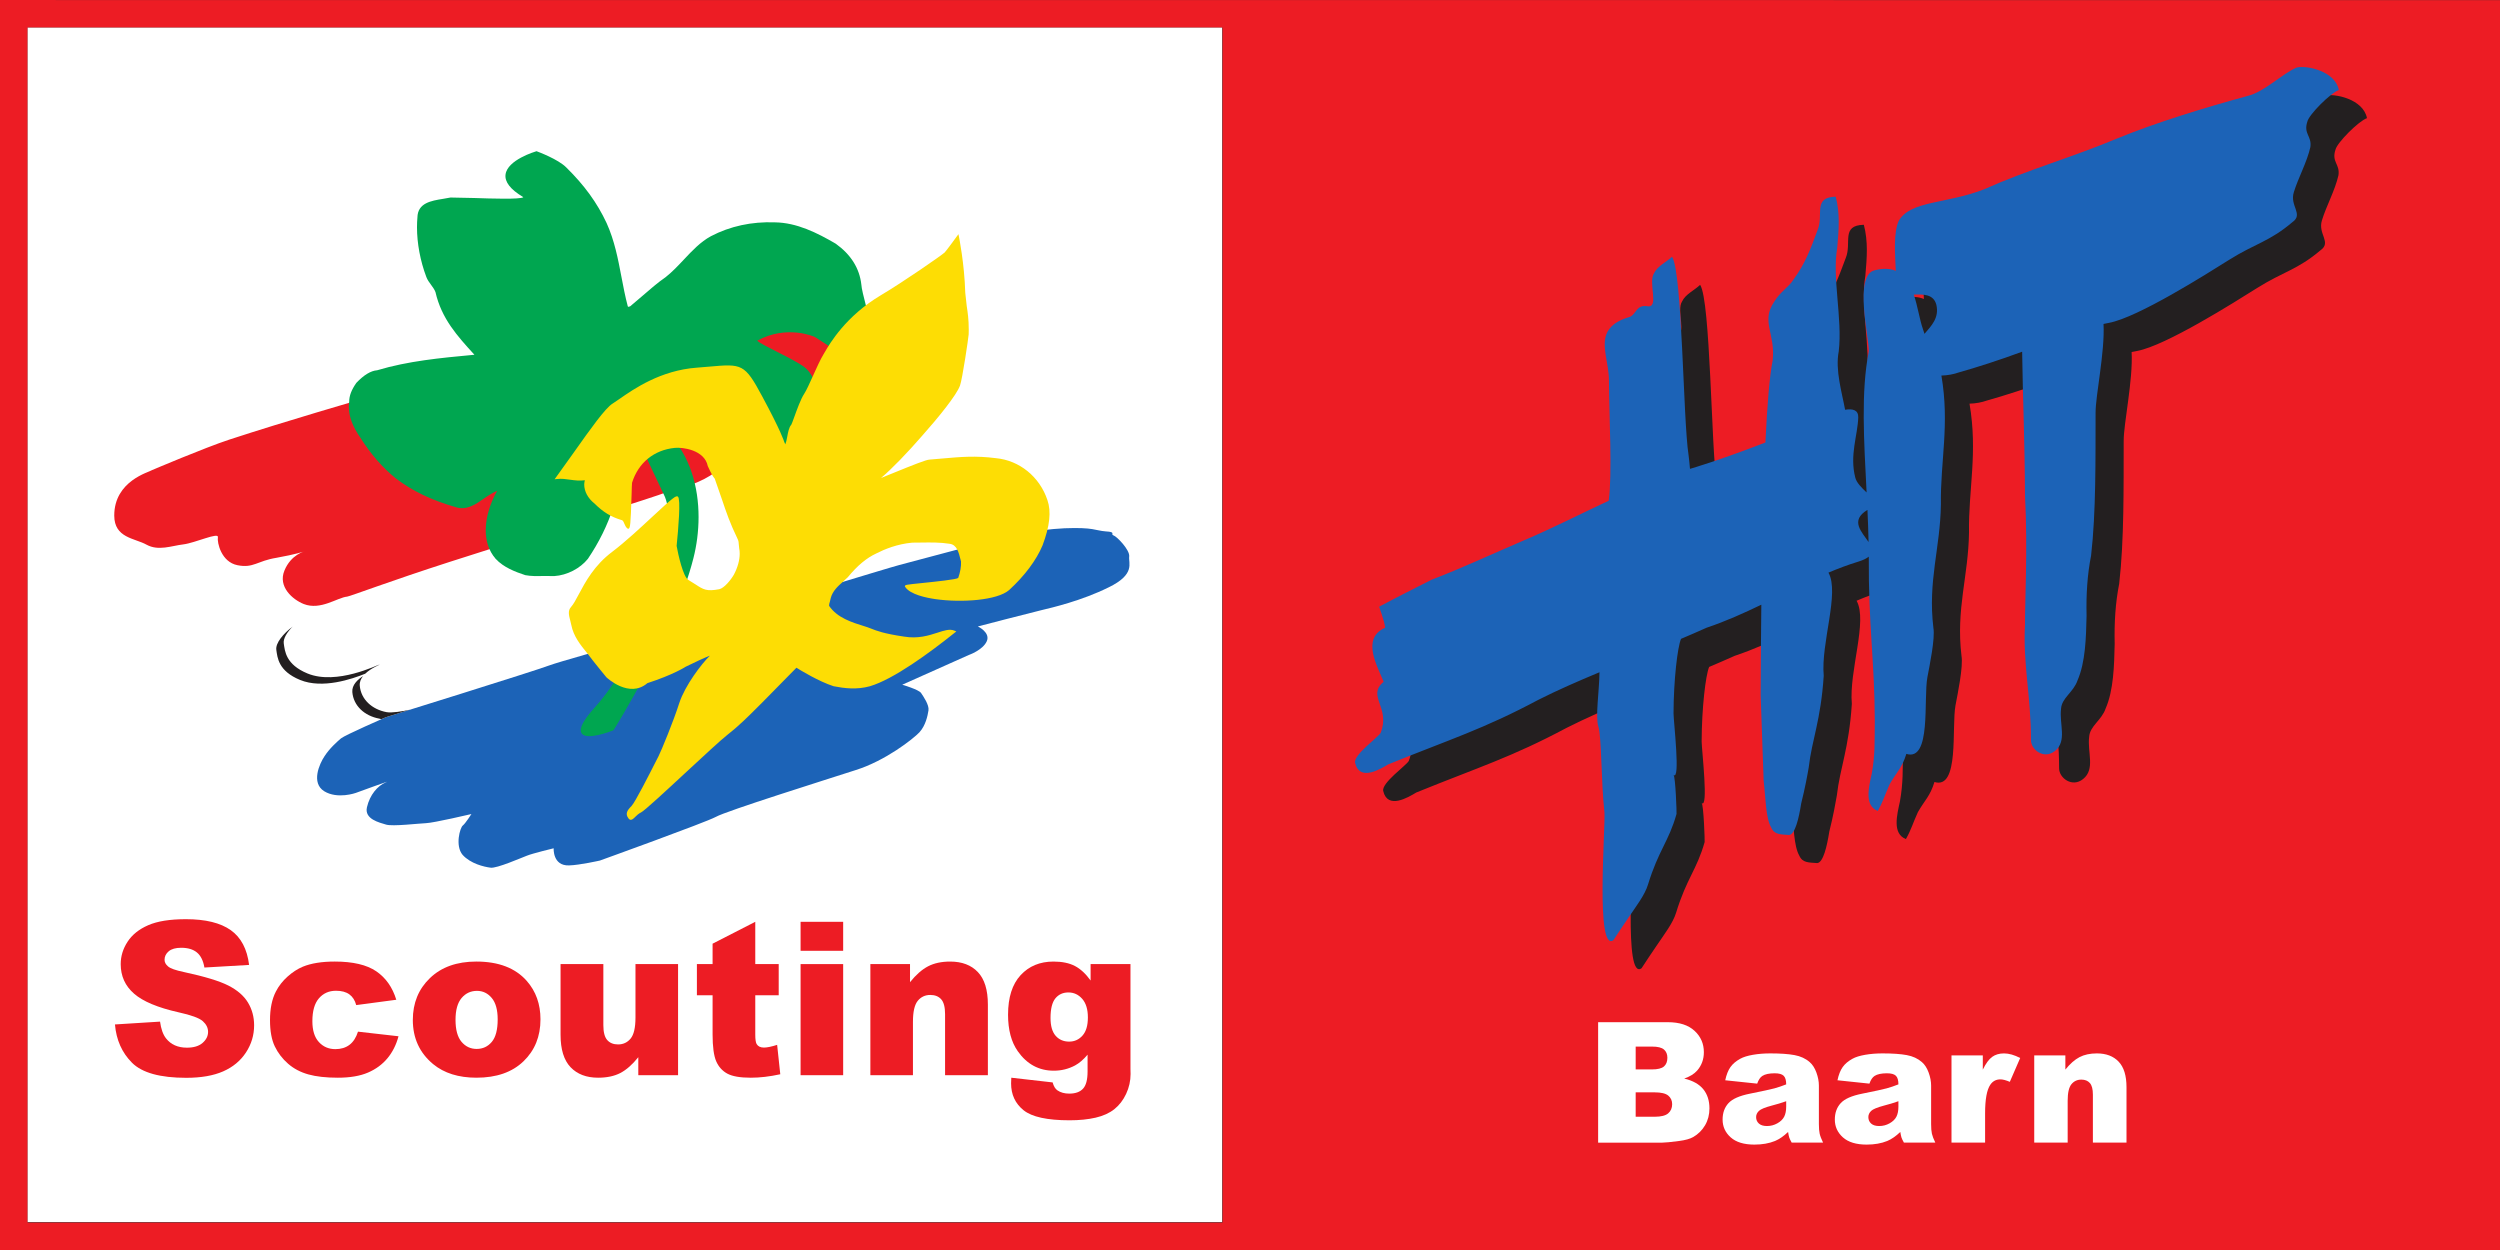 <?xml version="1.0" encoding="UTF-8" standalone="no"?>
<!-- Created with Inkscape (http://www.inkscape.org/) -->

<svg
   xmlns:dc="http://purl.org/dc/elements/1.1/"
   xmlns:cc="http://creativecommons.org/ns#"
   xmlns:rdf="http://www.w3.org/1999/02/22-rdf-syntax-ns#"
   xmlns:svg="http://www.w3.org/2000/svg"
   xmlns="http://www.w3.org/2000/svg"
   xmlns:inkscape="http://www.inkscape.org/namespaces/inkscape"
   version="1.1"
   width="408.625"
   height="204.35"
   id="svg2"
   xml:space="preserve"><rect width="100%" height="100%" fill="#333333" stroke="none"/><defs
     id="defs6" /><g
     transform="matrix(1.25,0,0,-1.25,0,204.35)"
     id="g10"><g
       transform="scale(0.1,0.1)"
       id="g12"><path
         d="m 36.172,36.25 0,1562.38 1562.348,0 0.03,-1562.38 -1562.378,0 z M 0,1634.76 0,0.078 3269.04,0 l 0,1634.64 L 0,1634.76"
         inkscape:connector-curvature="0"
         id="path14"
         style="fill:#ed1c24;fill-opacity:1;fill-rule:nonzero;stroke:none" /><path
         d="m 36.172,36.82 1561.83,0 0,1561.82 -1561.83,0 0,-1561.82 z"
         inkscape:connector-curvature="0"
         id="path16"
         style="fill:#ffffff;fill-opacity:1;fill-rule:nonzero;stroke:none" /><path
         d="m 693.672,1462.03 c -12.656,-3.74 -54.285,-18.55 -58.582,-52.08 -0.219,-1.72 -0.344,-3.54 -0.344,-5.43 0,-0.94 0.117,-1.94 0.188,-2.91 -5.371,0.15 -10.325,0.31 -13.672,0.43 l -34.192,0.69 -12.336,-2.18 c -14.656,-2.38 -54.246,-8.85 -55.046,-49.52 -0.118,-2.71 -0.586,-13.43 -0.586,-13.43 0,-24.16 4.941,-50.55 13.918,-74.3 2.644,-7.09 6.675,-12.53 9.617,-16.52 0.039,-0.05 1.765,-2.54 2.285,-3.28 5.156,-20.29 13.762,-36.96 24.031,-51.68 -27.742,-3.32 -55.738,-7.85 -83.348,-16.13 l 5.579,1.03 c -15.071,-1.13 -29.504,-9.14 -44.141,-24.49 l -1.352,-1.43 -1.128,-1.6 c -4.895,-6.98 -8.442,-13.81 -10.786,-20.58 -57.031,-16.89 -103.98,-31.33 -142.078,-43.78 -33.586,-11.07 -100.449,-39.52 -103.269,-40.73 l -1.828,-0.79 c 0,0 -0.391,-0.25 -0.508,-0.33 -0.489,-0.19 -0.996,-0.41 -0.996,-0.41 -51.133,-20.82 -61.868,-56.045 -61.868,-81.924 0,-40.64 31.555,-51.922 46.711,-57.34 3.426,-1.23 6.961,-2.5 8.789,-3.515 20.442,-11.192 40.071,-7.324 54.395,-4.516 l 9.695,1.692 c 7.035,0.871 14.758,3.144 22.461,5.566 7.09,-14.852 20.063,-28.594 40.422,-32.52 17.41,-3.41 29.024,-0.183 38.36,3.172 0.527,-5.23 1.589,-10.449 3.742,-15.515 3.601,-8.485 9.605,-16.278 17.066,-22.899 -12.332,-9.668 -29.844,-27.035 -29.844,-48.136 0,-1.895 0.149,-3.821 0.453,-5.762 -0.011,0.019 0.204,-1.438 0.204,-1.438 1.601,-11.265 5.859,-41.187 46.816,-57.965 15.754,-6.457 33.977,-8.285 54.402,-5.664 1.797,-6.171 4.504,-11.996 8.086,-17.285 -11.265,-5.547 -13.804,-7.48 -15.535,-8.879 l -0.574,-0.476 c -7.512,-6.406 -18.441,-16.418 -26.684,-29.278 -3.425,-5.117 -13.75,-22.328 -13.75,-41.937 0,-3.531 0.344,-7.152 1.118,-10.781 2.617,-12.282 9.648,-22.328 20.332,-29.078 14.89,-9.192 31.152,-10.141 43.699,-8.954 2.043,-13.199 11.719,-28.269 41.64,-37.039 l 1.907,-0.55 c 9.629,-2.938 22.593,-2.438 49.949,-0.11 l 10.996,0.852 c 3.309,0.121 8.867,0.937 15.352,2.109 0.007,-13.449 3.964,-25.39 11.484,-34.301 l 0.539,-0.621 c 16.941,-18.808 42.477,-23.906 52.664,-25.226 11.355,-1.59 25.852,3.25 53.938,14.699 l 6.875,2.75 c 1.367,0.539 4.773,1.551 8.789,2.66 1.082,-1.473 1.851,-3 3.203,-4.383 6.05,-6.25 16.89,-13.547 34.109,-12.937 15.703,0.41 42.195,6.301 45.164,6.969 l 1.582,0.351 1.528,0.551 c 32.734,11.808 140.671,50.91 155.085,58.668 l 0.547,0.301 c 11.953,6.039 107.725,36.589 148.625,49.64 l 29.4,9.41 c 43.09,13.579 82.66,44.192 94.07,56.079 l 0.41,0.449 c 9.55,10.41 15.77,24.695 18.49,42.461 0.31,1.89 0.45,3.765 0.45,5.613 0,9.324 -3.63,18.176 -8.5,26.543 22.41,10 44.27,19.766 44.9,20.051 8.03,2.968 28.68,12.207 37.31,31.277 2.01,4.465 2.92,8.859 3.19,13.125 23.9,6.121 50.27,12.891 50.27,12.891 0.02,0.011 0.82,0.195 0.82,0.195 15.16,3.586 55.4,13.137 92.89,31.711 35.05,16.961 41.78,37.059 41.78,54.004 0,2.305 -0.13,4.539 -0.32,6.707 l -0.13,1.531 -0.12,-1.949 c 0.16,1.269 0.23,2.539 0.23,3.816 0,17.578 -14.54,36.36 -27.89,46.153 -0.21,0.754 -0.36,1.281 -0.36,1.281 -8.46,10.191 -21.1,10.859 -27.17,11.18 l 0.68,-0.047 -7.45,1.226 c -9.64,2.035 -20.13,3.586 -42.55,3.086 -0.52,6.75 -1.57,13.227 -3.67,19.262 -13.27,39.804 -48.41,68.234 -89.43,72.114 -25.69,3.25 -45.59,2.08 -67,0.26 18.4,21.5 37.29,45.84 42.25,60.35 4.3,12.24 12.23,68.15 12.61,73.35 l 0.06,0.77 0.11,7.19 c 0,15.42 -1.55,25.9 -2.84,34.33 -0.1,0.85 -1.62,14.69 -1.78,16.06 -1.23,37.07 -7.41,70 -8.66,76.28 l -12.39,61.55 -37.05,-50.47 c -4.85,-6.69 -10.8,-14.69 -13.36,-17.93 -7.39,-5.66 -41.5,-29.28 -67.31,-45.44 -5.78,23.27 -19.57,43.74 -41.43,59.4 l -0.99,0.7 -1.04,0.61 c -27.5,16.08 -57.71,31.02 -92.39,31.49 -34.754,1.19 -67.097,-5.88 -96.16,-21.06 -17.656,-9.53 -30.723,-23.45 -42.246,-35.74 -7.246,-7.69 -13.945,-14.83 -21.074,-20.47 l 1.379,1.02 c -6.301,-4.34 -12.141,-8.95 -17.786,-13.61 -4.355,22.92 -9.433,48.6 -20.742,73.61 -13.718,29.35 -32.051,54.71 -57.715,80.02 -12.468,12.8 -35.339,22.64 -47.898,27.36 l -1.516,0.53 -7.832,2.64 -8.398,-2.47"
         inkscape:connector-curvature="0"
         id="path18"
         style="fill:#ffffff;fill-opacity:1;fill-rule:nonzero;stroke:none" /><path
         d="m 371.133,793.434 c -1.492,9.336 10.832,22.781 23.508,31.738 13.062,8.941 33.972,18.277 46.675,22.762 12.676,4.121 21.645,7.097 28.735,9.347 41.07,14.18 133.648,46.649 137.383,48.133 4.097,1.887 214.254,70.559 232.183,74.316 17.531,3.731 92.942,37.3 100.813,44.04 5.195,4.48 157.87,22.02 177.68,12.31 19.38,-9.7 -6.35,-76.162 29.12,-66.459 35.04,9.699 144.43,26.879 163.83,-4.449 19.41,-31.391 3.76,-47.063 -10.05,-53.027 -13.45,-5.618 -267.65,-69.067 -267.65,-69.067 0,0 -362.11,-97.793 -375.919,-100.015 -10.82,-1.895 -85.468,-25.04 -113.855,-34.348 -7.832,-2.617 1.121,0.359 -13.789,-4.11 -19.067,-5.585 -15.695,-2.617 -24.289,-1.117 -19.031,3.735 -33.594,16.809 -35.098,34.692 -1.484,17.547 28.008,27.625 25.781,27.625 -2.238,0 -55.625,-27.254 -94.074,-11.571 -28.75,11.571 -29.5,29.508 -30.984,39.2"
         inkscape:connector-curvature="0"
         id="path20"
         style="fill:#ffffff;fill-opacity:1;fill-rule:nonzero;stroke:none" /><path
         d="m 504.48,696.93 c 0,0 193.372,60.078 214.282,67.949 20.894,7.82 247.84,70.176 263.535,73.516 15.293,3.378 175.073,52.656 193.333,57.507 18.3,4.844 138.9,36.953 138.9,36.953 0,0 38.46,9.305 77.27,11.172 38.83,1.504 39.92,-2.976 54.12,-4.089 14.2,-0.754 5.58,-3.735 10.1,-5.239 4.1,-1.109 21.62,-19.019 20.52,-27.625 -1.14,-8.586 8.56,-23.133 -26.89,-40.301 -35.46,-17.558 -73.92,-26.503 -88.11,-29.882 -14.16,-3.34 -82.89,-21.25 -82.89,-21.25 0,0 16.85,-7.856 11.61,-19.438 -5.22,-11.558 -23.52,-17.898 -23.52,-17.898 l -86.97,-38.848 c 0,0 21.66,-6.316 24.62,-10.809 3,-4.484 10.82,-15.683 9.69,-22.753 -1.09,-7.122 -3.73,-19.817 -11.92,-28.762 -8.23,-8.582 -44.05,-36.953 -83.24,-49.281 -39.18,-12.68 -169.115,-53.364 -182.904,-61.223 -13.836,-7.438 -151.582,-57.09 -151.582,-57.09 0,0 -26.485,-5.988 -40.301,-6.348 -21.645,-0.75 -20.156,22.391 -20.156,22.391 0,0 -27.993,-6.742 -35.098,-9.723 -7.082,-2.609 -39.191,-16.789 -47.395,-15.648 -8.593,1.109 -26.14,5.199 -36.582,16.801 -10.089,11.929 -3.347,35.808 0.371,38.449 3.348,2.621 11.18,14.91 11.18,14.91 0,0 -49.258,-11.57 -59.344,-11.93 -9.687,-0.359 -43.671,-4.5 -52.265,-1.882 -8.567,2.632 -28.731,7.089 -25,22.773 3.73,16.059 13.808,27.988 24.636,32.469 10.825,4.5 -39.199,-13.789 -39.199,-13.789 0,0 -23.886,-8.602 -41.426,2.226 -17.183,10.832 -6.343,35.481 0.364,45.539 6.711,10.465 16.426,19.043 21.648,23.504 5.586,4.5 58.613,27.649 58.613,27.649"
         inkscape:connector-curvature="0"
         id="path22"
         style="fill:#1c63b7;fill-opacity:1;fill-rule:nonzero;stroke:none" /><path
         d="m 198.684,1020.03 c 0,0 68.289,29.11 101.14,39.93 75.403,24.65 168.36,51.53 198.977,60.49 29.097,8.95 119.07,36.21 195.222,59.34 60.489,18.3 112.723,33.98 118.34,35.46 13.059,2.98 274.357,85.13 282.957,75.05 8.59,-9.7 35.48,-33.98 33.98,-69.09 -1.51,-35.44 -66.45,-121.67 -77.65,-127.63 -11.57,-5.63 -204.931,-43.69 -204.931,-43.69 0,0 100.039,39.57 104.492,-1.51 4.141,-41.04 -77.637,-55.61 -81.738,-57.837 -4.09,-2.617 -162.371,-52.266 -281.075,-90.344 -78.789,-25.359 -129.543,-44.773 -134.406,-45.527 -12.676,-1.121 -34.695,-18.289 -56.734,-9.719 -14.922,5.957 -33.957,22.758 -25.383,43.664 8.594,21.301 26.895,25.403 26.895,25.403 0,0 -11.954,-4.102 -37.332,-8.606 -25.391,-4.101 -29.875,-13.789 -50.774,-9.695 -21.269,4.101 -26.894,29.492 -25.769,36.59 1.484,7.082 -29.844,-7.469 -45.168,-9.344 -15.672,-1.875 -32.481,-8.945 -48.157,-0.371 -15.281,8.601 -42.175,8.601 -42.175,38.062 0,45.574 45.925,56.784 49.289,59.374"
         inkscape:connector-curvature="0"
         id="path24"
         style="fill:#ed1c24;fill-opacity:1;fill-rule:nonzero;stroke:none" /><path
         d="m 1134.84,1224.49 c 0,0.02 -2.81,11.7 -2.81,11.7 -2.46,9.58 -5.49,21.47 -5.74,26.55 -2.4,21.25 -13.65,39.21 -33.45,53.38 -24.46,14.31 -50.95,27.56 -79.6,27.93 -30.349,1.11 -58.474,-4.96 -83.623,-18.1 -13.601,-7.35 -24.617,-19.09 -35.301,-30.47 -7.48,-7.96 -15.214,-16.2 -23.906,-23.07 -10.488,-7.24 -20.234,-15.73 -29.648,-23.91 l -16.653,-14.16 c -0.371,-0.1 -2.285,-0.94 -2.871,-0.66 l -0.371,0.66 c -3.394,12.79 -5.894,25.94 -8.316,38.66 -4.406,23.17 -8.946,47.12 -19.367,70.15 -12.293,26.34 -28.996,49.37 -52.559,72.53 -10.566,10.89 -37.473,20.79 -38.605,21.23 l -0.465,0.16 -0.469,-0.13 c -1.543,-0.47 -37.602,-11.25 -40.039,-30.31 -1.234,-9.65 6.336,-19.47 22.516,-29.17 -0.016,0 0.363,-0.31 0.714,-0.58 -4.472,-2.98 -41.457,-1.76 -63.894,-1 l -31.289,0.64 c -0.285,-0.05 -9.785,-1.73 -9.785,-1.73 -15.539,-2.53 -33.164,-5.35 -33.489,-24.38 -0.371,-4.16 -0.554,-8.41 -0.554,-12.81 0,-20.96 4.285,-44.02 12.234,-65.04 1.379,-3.7 3.816,-7.03 6.172,-10.21 2.324,-3.19 4.543,-6.19 5.769,-9.53 7.954,-34.79 28.633,-57.46 50.547,-81.49 0,0 0.254,-0.29 0.364,-0.41 -1.289,-0.12 -2.625,-0.25 -2.625,-0.25 -41.309,-3.87 -84.067,-7.87 -124.59,-20.04 -8.203,-0.63 -17.199,-6.02 -27.153,-16.45 -6.453,-9.2 -9.363,-16.94 -9.363,-24.59 -0.332,-2.22 -0.461,-4.48 -0.461,-6.75 0,-12.82 4.934,-25.96 15.285,-40.73 13.633,-21.46 28.758,-38.79 46.211,-52.95 22.129,-16.683 46.336,-28.289 78.528,-37.625 14.207,-4.39 25.808,3.762 37.07,11.66 5.359,3.75 10.945,7.297 16.726,9.758 -8.371,-15.019 -14.843,-33.496 -14.843,-51.394 0,-13.594 3.652,-26.719 12.988,-37.493 10.469,-11.281 25.48,-16.921 38.723,-21.336 7.84,-1.464 15.3,-1.3 23.203,-1.093 l 14.871,-0.102 c 16.543,1.059 33.672,9.906 43.828,22.578 29.414,43.598 44.219,90.043 44.219,138.367 0,5.59 -0.203,11.21 -0.606,16.82 0.215,0.47 1.653,3.67 1.653,3.67 0,0 0.562,1.21 1.113,2.37 1.875,-1.7 13.426,-12.11 13.426,-12.11 14.414,-11.28 15.078,-12.77 23.203,-30.7 l 16.367,-34.546 c 4.148,-8.097 6.086,-19.867 6.086,-34.14 0,-64.836 -39.934,-181.465 -96.191,-243.762 -12.493,-13.855 -18.657,-23.801 -18.657,-30.129 0,-1.617 0.395,-2.984 1.184,-4.137 6.601,-9.472 37.656,2.481 41.172,3.883 l 0.437,0.16 0.254,0.411 c 0.805,1.25 79.192,125.679 104.336,224.785 4.152,16.308 6.692,34.695 6.692,53.633 0,38.882 -10.696,80.142 -40.274,110.532 -0.32,0.26 -6.094,5.08 -6.094,5.08 -2.422,2.27 -5.195,4.79 -8.398,6.71 0.683,1.38 1.953,4.08 2.637,5.52 14.648,-3.85 28.164,-9.82 41.211,-15.65 15.695,-7.03 30.488,-13.65 47.304,-16.85 5.938,-1.46 10.125,-3.89 14.18,-6.26 6.133,-3.57 11.914,-6.91 22.754,-6.46 l 16.702,1.77 c 7.54,1.12 12.5,1.87 17.7,-0.52 1.87,-0.84 4.42,-0.41 7.75,1.41 14.41,7.85 40.68,40.05 42.87,55.37 0.08,0.86 0.08,1.87 0.08,2.97 0,13.05 -4.91,40.8 -19.66,52.17 -7.38,5.77 -22.61,13.48 -36.05,20.27 -10.68,5.39 -23.662,11.96 -26.021,14.6 39.481,21.44 75.071,4.94 75.431,4.78 37.02,-23.85 49.06,-31.59 53.31,-33.72 0.19,-0.13 0.08,-0.43 0.27,-0.54 0,0 0.19,0.24 0.24,0.29 1.64,-0.78 1.95,-0.57 2.24,-0.18 l 0.85,1.29 -1.71,1.12 c -1.35,0.86 1.39,6.6 3.78,11.66 5.62,11.83 14.08,29.68 10.3,50.44"
         inkscape:connector-curvature="0"
         id="path26"
         style="fill:#00a650;fill-opacity:1;fill-rule:nonzero;stroke:none" /><path
         d="m 1052.2,1154.48 0,0 0,0.019 0,0 0,-0.019 z"
         inkscape:connector-curvature="0"
         id="path28"
         style="fill:#00a650;fill-opacity:1;fill-rule:nonzero;stroke:none" /><path
         d="m 1369.59,980.949 c -10.13,30.391 -36.54,51.871 -67.32,54.741 -26.57,3.42 -45.86,1.7 -70.3,-0.45 l -16.57,-1.42 c -4.05,0 -22.02,-7.21 -47.01,-17.38 -5.92,-2.44 -11.58,-4.74 -16.39,-6.65 13.66,11.27 35.36,33.91 53.8,55.19 21.25,23.84 45.42,53.7 49.56,65.81 3.08,8.73 10.87,61.26 11.28,66.8 0.05,2.12 0.1,4.11 0.1,6.03 0,13.71 -1.39,22.83 -2.64,30.99 l -1.91,17.29 c -1.14,38.49 -8.2,73.05 -8.26,73.42 l -0.67,3.3 -2,-2.74 c -0.13,-0.17 -12.7,-17.54 -15.95,-21.16 -3.3,-3.3 -54.72,-38.95 -83.65,-56.06 -45.71,-27.31 -66.38,-62.68 -73.15,-74.3 l -1.62,-2.73 c -4.25,-6.97 -9.12,-17.78 -13.8,-28.22 -4.4,-9.76 -8.54,-18.99 -11.57,-23.64 -4.27,-6.31 -9.35,-20.34 -13.06,-30.63 -1.64,-4.53 -3.21,-8.83 -3.77,-9.72 -3.01,-3.21 -4.22,-9.79 -5.38,-16.13 -0.66,-3.64 -1.41,-7.01 -2.45,-9.52 -0.48,0.92 -1.01,2.05 -1.42,3.3 -0.14,0.48 -4.05,13.68 -28.858,59.61 -22.93,42.78 -26.445,42.48 -69.336,38.7 l -16.086,-1.34 c -47.371,-3.47 -82.488,-27.9 -101.324,-41.03 l -8.691,-5.86 c -9.75,-5.99 -28.86,-32.95 -50.942,-64.14 l -24.988,-34.91 3.332,0.35 c 5.855,0.69 11.316,-0.11 17.137,-0.96 6.054,-0.85 12.343,-1.61 19.035,-0.68 -0.371,-1.79 -0.793,-3.61 -0.793,-5.44 0,-9.089 4.758,-18.132 13.535,-25.065 10.957,-10.957 21.523,-17.442 35.215,-21.535 1.719,-0.071 2.722,-2.372 3.652,-4.618 1.043,-2.441 2.117,-4.98 4.152,-6.371 l 0.758,-0.543 1.008,0.465 c 1.707,0.957 2.442,4.945 3.594,43.383 0.207,7.637 0.437,15.564 0.644,16.544 8.262,26.12 28.653,42.75 55.821,45.51 10.058,1.08 38.965,-2.55 43.191,-23.8 0.117,-0.39 5.734,-12.95 9.067,-16.36 0.039,-0.18 9.421,-27.089 9.421,-27.089 5.774,-17.129 10.325,-30.664 20.45,-51.719 1.386,-2.5 1.523,-5.141 1.679,-7.891 l 0.442,-4.418 c 0.457,-2.234 0.672,-4.605 0.672,-7.027 0,-8.516 -2.657,-18.164 -7.618,-27.481 -4.074,-7.074 -12.746,-17.675 -19.14,-19.015 -16.563,-3.137 -20.774,-0.41 -30.938,6.238 l -9.433,5.891 c -6.868,4.023 -13.399,33.484 -15.352,44.511 2.297,22.481 5.527,61.321 1.731,64.395 -2.297,2.043 -6.672,-1.367 -33.196,-26.008 -16.093,-14.949 -36.113,-33.543 -52.636,-46.031 -23.582,-17.617 -35.301,-39.621 -43.875,-55.703 -3.723,-6.992 -6.934,-13.02 -10.082,-16.524 -4.461,-4.765 -2.75,-11.171 -1.122,-17.343 l 1.485,-6.301 c 2.89,-14.746 11.894,-25.852 20.586,-36.594 l 1.758,-2.183 c 5.878,-8.11 23.347,-29.297 23.515,-29.512 0.43,-0.395 29.758,-28.086 53.633,-7.649 33.633,10.879 49.609,21.125 50.234,21.551 11.973,5.918 25.059,11.977 31.504,14.375 -10.84,-10.484 -32.5,-38.883 -40.058,-61.93 -7.532,-23.695 -23.164,-61.554 -27.168,-69.613 l -4.102,-7.984 c -7.89,-15.547 -26.348,-51.938 -31.113,-56.977 -6.016,-6.008 -8.352,-10.148 -4.238,-16.07 0.859,-1.27 1.836,-1.938 2.976,-2.051 2.024,-0.156 3.735,1.531 5.871,3.652 2.031,1.989 4.551,4.489 7.949,6.11 4.844,2.531 31.309,27.058 59.297,53.031 22.344,20.699 45.442,42.109 52.95,47.91 15.449,12.047 27.148,23.77 41.933,38.574 l 4.141,4.122 c 0,0 38.711,39.363 44.701,45.449 4.77,-3.008 29.4,-18.067 48.6,-24.184 13.89,-2.722 30.27,-4.82 47.51,0 30.73,9.082 77.32,43.125 111.01,70.078 l 1.95,1.567 -2.27,0.976 c -6.24,2.684 -13.39,0.34 -22.44,-2.621 -11.25,-3.629 -25.26,-8.211 -43.6,-5.113 -26.55,3.887 -36.14,7.691 -43.12,10.469 l -4.82,1.797 c -0.03,0 -2.87,0.918 -2.87,0.918 -17.91,5.546 -36.44,11.343 -47.13,26.863 -0.09,0.273 -0.14,0.547 -0.14,0.871 0,1.23 0.53,2.996 1.1,4.961 l 1.13,4.668 c 2.44,9.207 9.47,15.469 16.25,21.519 l 6.1,5.668 c 12.56,15.242 24.4,25.078 37.28,31.055 10.71,5.488 27.48,12.363 46.91,14.062 l 11.7,0.118 c 12.73,0.175 24.76,0.371 37.23,-1.621 9.33,-1.223 11.81,-11.094 14.2,-20.664 l 0.63,-2.5 c 0.32,-6.301 -1.02,-14.243 -3.7,-21.504 -2.32,-1.993 -29.88,-4.844 -46.31,-6.543 -22.89,-2.344 -22.91,-2.446 -23.26,-4.004 l -0.14,-0.606 0.43,-0.625 c 6.45,-9.883 27.76,-14.25 39.89,-15.961 34.05,-4.785 80.42,-1.597 95.99,11.926 20.39,18.699 35.49,38.899 43.71,58.391 9.46,25.097 11.55,44.472 6.35,59.312"
         inkscape:connector-curvature="0"
         id="path30"
         style="fill:#fddd04;fill-opacity:1;fill-rule:nonzero;stroke:none" /><path
         d="m 496.191,765.805 c -2.207,-0.067 -55.761,-27.371 -94.043,-11.668 -28.718,11.797 -29.621,29.558 -31.093,39.179 -0.977,6.446 4.199,14.707 11.59,22.168 -11.981,-9.004 -22.704,-21.574 -21.305,-30.625 1.465,-9.613 2.359,-27.406 31.082,-39.164 29.426,-12.066 67.871,1.25 85.078,8.125 8.137,7.825 20.129,12.035 18.691,11.985"
         inkscape:connector-curvature="0"
         id="path32"
         style="fill:#231f20;fill-opacity:1;fill-rule:nonzero;stroke:none" /><path
         d="m 536.25,706.852 c -9.832,-2.266 -24.27,-4.485 -30.781,-3.254 -19.016,3.562 -33.516,16.648 -35.047,34.66 -0.41,4.805 1.504,9.004 4.402,12.613 -7.195,-4.683 -14.902,-11.797 -14.121,-21.082 1.516,-17.976 16.035,-31.062 35.051,-34.637 1.199,-0.214 2.156,-0.468 2.976,-0.722 3.536,1.543 5.75,2.5 5.75,2.5 0,0 12.637,3.965 31.77,9.922"
         inkscape:connector-curvature="0"
         id="path34"
         style="fill:#231f20;fill-opacity:1;fill-rule:nonzero;stroke:none" /><path
         d="m 150.313,295.23 58.964,3.692 c 1.282,-9.57 3.875,-16.871 7.793,-21.883 6.387,-8.117 15.508,-12.18 27.371,-12.18 8.84,0 15.664,2.071 20.454,6.231 4.785,4.14 7.175,8.941 7.175,14.43 0,5.199 -2.273,9.851 -6.836,13.949 -4.558,4.113 -15.144,7.992 -31.738,11.64 -27.187,6.102 -46.562,14.223 -58.152,24.332 -11.672,10.141 -17.512,23.028 -17.512,38.719 0,10.32 2.988,20.051 8.965,29.211 5.969,9.18 14.961,16.379 26.953,21.617 11.992,5.25 28.43,7.883 49.316,7.883 25.633,0 45.176,-4.781 58.622,-14.301 13.457,-9.539 21.464,-24.699 24.015,-45.5 l -58.418,-3.41 c -1.555,9.031 -4.812,15.59 -9.785,19.692 -4.973,4.109 -11.836,6.148 -20.586,6.148 -7.207,0 -12.637,-1.52 -16.277,-4.57 -3.657,-3.059 -5.481,-6.782 -5.481,-11.149 0,-3.191 1.516,-6.062 4.524,-8.609 2.918,-2.66 9.851,-5.121 20.789,-7.41 27.09,-5.832 46.496,-11.731 58.215,-17.703 11.714,-5.989 20.254,-13.387 25.586,-22.239 5.332,-8.851 8.003,-18.742 8.003,-29.691 0,-12.859 -3.562,-24.707 -10.671,-35.559 -7.122,-10.859 -17.063,-19.082 -29.825,-24.699 -12.773,-5.609 -28.867,-8.41 -48.3,-8.41 -34.114,0 -57.735,6.57 -70.86,19.687 -13.137,13.153 -20.578,29.821 -22.304,50.082"
         inkscape:connector-curvature="0"
         id="path36"
         style="fill:#ed1c24;fill-opacity:1;fill-rule:nonzero;stroke:none" /><path
         d="m 468.125,285.801 52.949,-6.02 c -2.922,-11.051 -7.707,-20.609 -14.363,-28.672 -6.66,-8.07 -15.168,-14.347 -25.52,-18.808 -10.351,-4.469 -23.515,-6.711 -39.472,-6.711 -15.41,0 -28.25,1.441 -38.504,4.308 -10.266,2.872 -19.094,7.524 -26.477,13.942 -7.39,6.43 -13.183,13.961 -17.375,22.621 -4.195,8.648 -6.297,20.141 -6.297,34.449 0,14.942 2.547,27.391 7.664,37.32 3.735,7.29 8.84,13.821 15.325,19.622 6.472,5.777 13.133,10.07 19.968,12.91 10.852,4.457 24.77,6.699 41.731,6.699 23.711,0 41.797,-4.242 54.25,-12.731 12.449,-8.492 21.18,-20.89 26.199,-37.218 l -52.402,-6.973 c -1.641,6.191 -4.629,10.871 -8.965,14.02 -4.336,3.152 -10.148,4.722 -17.441,4.722 -9.207,0 -16.668,-3.301 -22.375,-9.91 -5.692,-6.582 -8.543,-16.582 -8.543,-29.961 0,-11.941 2.824,-21 8.488,-27.18 5.64,-6.199 12.848,-9.289 21.609,-9.289 7.293,0 13.43,1.868 18.399,5.61 4.968,3.738 8.691,9.488 11.152,17.25"
         inkscape:connector-curvature="0"
         id="path38"
         style="fill:#ed1c24;fill-opacity:1;fill-rule:nonzero;stroke:none" /><path
         d="m 595.637,301.238 c 0,-12.937 2.617,-22.519 7.859,-28.726 5.242,-6.203 11.836,-9.293 19.774,-9.293 8.019,0 14.613,3.043 19.765,9.16 5.156,6.109 7.735,15.922 7.735,29.422 0,12.59 -2.606,21.949 -7.801,28.109 -5.196,6.16 -11.621,9.238 -19.285,9.238 -8.118,0 -14.829,-3.128 -20.121,-9.367 -5.282,-6.25 -7.926,-15.761 -7.926,-28.543 z m -55.824,-0.129 c 0,22.172 7.472,40.43 22.445,54.789 14.949,14.372 35.152,21.563 60.601,21.563 29.094,0 51.079,-8.441 65.942,-25.32 11.953,-13.59 17.929,-30.332 17.929,-50.211 0,-22.352 -7.414,-40.66 -22.238,-54.918 -14.824,-14.282 -35.32,-21.422 -61.496,-21.422 -23.348,0 -42.234,5.93 -56.641,17.781 -17.695,14.688 -26.542,33.938 -26.542,57.738"
         inkscape:connector-curvature="0"
         id="path40"
         style="fill:#ed1c24;fill-opacity:1;fill-rule:nonzero;stroke:none" /><path
         d="m 886.641,228.871 -51.993,0 0,23.551 c -7.753,-9.672 -15.585,-16.57 -23.464,-20.684 -7.891,-4.09 -17.579,-6.148 -29.075,-6.148 -15.324,0 -27.343,4.582 -36.054,13.75 -8.711,9.172 -13.067,23.281 -13.067,42.34 l 0,92.48 55.957,0 0,-79.89 c 0,-9.122 1.692,-15.598 5.059,-19.418 3.379,-3.84 8.125,-5.75 14.226,-5.75 6.665,0 12.122,2.546 16.36,7.648 4.238,5.121 6.367,14.289 6.367,27.512 l 0,69.898 55.684,0 0,-145.289"
         inkscape:connector-curvature="0"
         id="path42"
         style="fill:#ed1c24;fill-opacity:1;fill-rule:nonzero;stroke:none" /><path
         d="m 987.598,429.449 0,-55.289 30.642,0 0,-40.762 -30.642,0 0,-51.476 c 0,-6.184 0.593,-10.293 1.777,-12.293 1.824,-3.09 5.02,-4.641 9.578,-4.641 4.107,0 9.847,1.203 17.237,3.551 l 4.1,-38.43 c -13.77,-3.019 -26.63,-4.519 -38.571,-4.519 -13.867,0 -24.082,1.781 -30.645,5.32 -6.582,3.559 -11.426,8.961 -14.582,16.192 -3.133,7.25 -4.715,18.98 -4.715,35.199 l 0,51.097 -20.515,0 0,40.762 20.515,0 0,26.68 55.821,28.609"
         inkscape:connector-curvature="0"
         id="path44"
         style="fill:#ed1c24;fill-opacity:1;fill-rule:nonzero;stroke:none" /><path
         d="m 1046.84,374.16 55.68,0 0,-145.289 -55.68,0 0,145.289 z m 0,55.289 55.68,0 0,-37.91 -55.68,0 0,37.91"
         inkscape:connector-curvature="0"
         id="path46"
         style="fill:#ed1c24;fill-opacity:1;fill-rule:nonzero;stroke:none" /><path
         d="m 1138.09,374.16 51.85,0 0,-23.66 c 7.75,9.66 15.6,16.57 23.53,20.719 7.94,4.16 17.6,6.242 29.01,6.242 15.41,0 27.47,-4.59 36.17,-13.75 8.73,-9.16 13.09,-23.332 13.09,-42.492 l 0,-92.348 -55.97,0 0,79.891 c 0,9.117 -1.69,15.59 -5.06,19.367 -3.37,3.781 -8.11,5.68 -14.23,5.68 -6.75,0 -12.22,-2.547 -16.41,-7.661 -4.2,-5.117 -6.3,-14.277 -6.3,-27.5 l 0,-69.777 -55.68,0 0,145.289"
         inkscape:connector-curvature="0"
         id="path48"
         style="fill:#ed1c24;fill-opacity:1;fill-rule:nonzero;stroke:none" /><path
         d="m 1373.67,303.711 c 0,-10.492 2.25,-18.27 6.71,-23.332 4.46,-5.047 10.35,-7.59 17.65,-7.59 6.93,0 12.75,2.609 17.44,7.871 4.71,5.25 7.05,13.16 7.05,23.731 0,10.578 -2.46,18.679 -7.38,24.3 -4.93,5.598 -10.96,8.399 -18.07,8.399 -7.11,0 -12.78,-2.57 -17.03,-7.719 -4.24,-5.172 -6.37,-13.711 -6.37,-25.66 z m 52.4,70.449 52.13,0 0,-137.211 0.14,-6.429 c 0,-9.122 -1.94,-17.809 -5.82,-26.071 -3.87,-8.25 -9.02,-14.918 -15.45,-20.039 -6.44,-5.109 -14.59,-8.801 -24.49,-11.082 -9.9,-2.277 -21.23,-3.418 -34.01,-3.418 -29.18,0 -49.21,4.379 -60.11,13.129 -10.91,8.762 -16.36,20.492 -16.36,35.16 0,1.832 0.09,4.289 0.27,7.391 l 54.05,-6.149 c 1.36,-5.019 3.46,-8.492 6.29,-10.402 4.11,-2.828 9.25,-4.25 15.45,-4.25 8.03,0 14.03,2.152 17.99,6.43 3.99,4.293 5.96,11.769 5.96,22.453 l 0,22.027 c -5.47,-6.488 -10.94,-11.168 -16.43,-14.097 -8.55,-4.551 -17.82,-6.84 -27.77,-6.84 -19.41,0 -35.1,8.476 -47.05,25.437 -8.49,12.039 -12.73,27.961 -12.73,47.75 0,22.621 5.47,39.86 16.42,51.723 10.94,11.848 25.26,17.789 42.96,17.789 11.3,0 20.63,-1.922 27.98,-5.762 7.34,-3.82 14.2,-10.16 20.58,-19.008 l 0,21.469"
         inkscape:connector-curvature="0"
         id="path50"
         style="fill:#ed1c24;fill-opacity:1;fill-rule:nonzero;stroke:none" /><path
         d="m 2568.75,1199.48 c 3.91,-17.08 -6.41,-27.29 -15.52,-37.98 -0.76,2.09 -1.5,4.21 -2.17,6.55 -4.14,11.66 -6.62,29.18 -11.81,44.73 12.48,0.56 25.96,0.74 29.5,-13.3 z m -90.11,-268.167 c 0.63,-13.887 1.15,-27.891 1.47,-42.012 -8.69,13.125 -24.88,27.937 -1.47,42.012 z m 616.43,549.007 c -4.91,25.13 -42.54,32.5 -54.99,29.45 -18.66,-7.58 -42.39,-32.14 -64.81,-37.29 -56.14,-15.31 -119.96,-34.96 -168.89,-55 -61.55,-25.77 -118.01,-41.31 -174.79,-66.77 -49.59,-19.55 -96.25,-14.65 -111.95,-41.25 -7.28,-15.73 -4.9,-43.76 -3.98,-65.64 -7.12,3.06 -15.98,3.81 -27.45,0.83 -28.14,-5.96 -6.86,-91.07 -7.83,-106.04 -10.43,-53.07 -6.29,-116.74 -2.85,-184.512 -6.31,6.015 -13.2,12.695 -14.84,19.539 -7.54,29.383 3.1,54.753 3.92,78.543 0.27,9.7 -7,11.75 -17.21,10.07 -4.04,22.34 -13.12,51.85 -8.32,76.36 5.07,42.79 -8.84,95.98 -1.95,135.5 2.11,24.3 3.75,44.77 -1.97,66.78 -30.28,-0.75 -15.56,-23.65 -23.58,-43.22 -9.98,-27.06 -16.53,-44.25 -31.41,-64.81 -7.21,-11.35 -17.02,-15.45 -25.54,-29.44 -17.67,-26.1 1.95,-41.65 -1.95,-76.59 -4.05,-20.58 -7.14,-57.9 -9.48,-107.39 -29.84,-11.51 -62.5,-23.362 -90.69,-32.073 -2.68,-0.762 -5.29,-1.582 -7.94,-2.39 -0.5,5.925 -1.09,11.961 -1.87,18.113 -7.21,46.58 -8.03,238.87 -21.61,259.24 -7.7,-7.29 -19.15,-12.19 -23.57,-21.61 -7.87,-11.85 6.88,-44.58 -7.85,-43.2 -15.57,2.7 -14.73,-9.57 -23.57,-13.75 -10.81,-3.19 -23.08,-8.09 -29.46,-19.63 -9.18,-17.93 2.29,-40.84 1.98,-64.8 0.25,-43.52 4.45,-123.074 -0.33,-156.055 -37.49,-17.441 -73.13,-35.801 -111.64,-52.137 -40.75,-17.421 -80.84,-36.25 -119.79,-51.078 -20.78,-10.543 -42.21,-21.168 -68.73,-35.332 -0.34,0.254 7.03,-18.57 7.85,-27.5 -31.92,-13.98 -9.83,-50.816 -1.97,-70.691 -22.59,-18.574 9.33,-33.301 -3.92,-66.785 -3.12,-5.801 -35.85,-28.723 -33.4,-39.274 5.73,-24.617 32.75,-8.258 43.21,-1.968 81.18,32.98 124.54,46.085 196.41,84.453 24.45,12.382 51.68,24.289 79.92,36.047 -0.28,-25.09 -5.7,-58.489 -1.37,-71.399 4.24,-14.48 3.42,-71.75 7.86,-111.949 1.3,-21.192 -11.8,-184.031 11.77,-166.934 5.9,9.082 12.44,18.903 19.64,29.453 9.97,14.821 21.44,29.571 25.54,43.207 13.91,45.262 26.99,55.903 37.3,92.321 0.33,0.41 -1.3,48.691 -3.92,51.062 9.16,-8.109 0.16,68.809 0,80.516 0.14,43.406 5.16,86.359 9.8,97.422 11.35,4.804 22.57,9.629 33.41,14.519 24.82,8.313 48.46,18.957 71.59,30.11 -0.43,-37.774 -0.72,-77.481 -0.89,-118.477 0.82,-24.648 2.46,-71.293 3.94,-111.961 2.6,-21.519 2.6,-48.5 9.81,-60.871 4.24,-9.738 12.44,-8.918 23.56,-9.82 7.69,0.902 12.59,21.359 15.71,41.25 5.07,20.203 8.34,38.211 9.83,47.113 4.25,36.918 15.7,60.664 19.63,119.816 -3.9,42.813 21.03,108.387 6.19,134.895 12.87,5.437 25.84,10.34 38.98,14.344 6.54,2.031 10.93,4.226 13.75,6.554 -0.57,-89.355 7.53,-135.16 7.85,-214.718 -0.32,-28.063 0.5,-43.614 -3.92,-68.743 -3.76,-17.429 -10.32,-41.96 7.85,-49.089 7.2,12.859 8.85,20.211 15.72,35.339 8.66,15.149 16.04,20.891 21.6,39.29 32.89,-10.219 22.25,71.613 27.5,100.156 2.94,15.637 10.31,50.832 7.84,64.812 -7.35,61.293 9.02,103.852 9.84,161.039 -0.82,56.953 11.66,104.483 0.66,168.713 8.03,0.14 16.21,1.74 22.89,4.12 22.01,6.12 54.33,16.52 82.71,27.06 0.79,-61.38 3.45,-118.5 3.72,-188.115 3.75,-69.778 -0.35,-145.063 0,-168.899 -2.79,-52.273 7.84,-93.183 7.85,-151.207 -0.01,-12.371 17.17,-25.449 31.43,-13.738 16.02,12.84 5.39,34.937 7.85,54.984 0.82,14.317 16.35,21.68 21.6,37.293 10.31,23.664 11.12,55.586 11.78,84.465 -0.66,27.59 0.98,53.77 5.9,78.567 6.54,57.031 5.72,126.582 5.87,186.57 -0.11,23.03 12.32,79.37 10.39,116.38 2.31,0.46 4.67,0.92 7.31,1.45 37.78,7.13 126.98,63.58 157.11,82.48 33.71,21.21 52.52,23.65 82.48,49.09 15.06,10.57 -3.77,21.21 1.97,39.28 5.72,18.76 17.17,39.22 21.59,58.92 2.13,14.66 -9.32,17.12 -3.91,33.4 1.95,9.07 30.59,37.73 41.23,41.23"
         inkscape:connector-curvature="0"
         id="path52"
         style="fill:#231f20;fill-opacity:1;fill-rule:nonzero;stroke:none" /><path
         d="m 2531.99,1236.23 c 3.91,-17.07 -6.4,-27.28 -15.52,-37.97 -0.76,2.09 -1.5,4.2 -2.15,6.55 -4.15,11.66 -6.63,29.18 -11.83,44.73 12.48,0.56 25.96,0.74 29.5,-13.31 z m -90.11,-268.16 c 0.63,-13.886 1.16,-27.89 1.47,-42.011 -8.69,13.125 -24.87,27.937 -1.47,42.011 z m 616.43,549.02 c -4.91,25.11 -42.54,32.5 -54.99,29.44 -18.66,-7.58 -42.39,-32.14 -64.79,-37.3 -56.16,-15.3 -119.98,-34.95 -168.91,-54.99 -61.54,-25.77 -118.01,-41.31 -174.79,-66.78 -49.59,-19.55 -96.25,-14.64 -111.95,-41.25 -7.27,-15.72 -4.9,-43.76 -3.97,-65.63 -7.12,3.06 -15.99,3.8 -27.45,0.83 -28.15,-5.96 -6.87,-91.07 -7.84,-106.05 -10.43,-53.06 -6.29,-116.74 -2.85,-184.505 -6.31,6.012 -13.2,12.695 -14.84,19.535 -7.54,29.39 3.1,54.76 3.92,78.55 0.28,9.7 -7,11.75 -17.2,10.07 -4.05,22.33 -13.13,51.85 -8.32,76.35 5.06,42.8 -8.85,95.99 -1.96,135.5 2.11,24.31 3.75,44.78 -1.97,66.79 -30.27,-0.75 -15.56,-23.65 -23.57,-43.22 -9.98,-27.06 -16.54,-44.25 -31.42,-64.8 -7.21,-11.36 -17.02,-15.47 -25.54,-29.45 -17.67,-26.11 1.97,-41.65 -1.95,-76.59 -4.04,-20.58 -7.14,-57.9 -9.48,-107.39 -29.84,-11.51 -62.5,-23.36 -90.69,-32.07 -2.68,-0.77 -5.29,-1.59 -7.94,-2.4 -0.49,5.93 -1.09,11.97 -1.87,18.12 -7.21,46.58 -8.03,238.86 -21.61,259.24 -7.7,-7.29 -19.15,-12.19 -23.57,-21.61 -7.87,-11.85 6.88,-44.59 -7.85,-43.2 -15.55,2.7 -14.72,-9.57 -23.57,-13.75 -10.8,-3.19 -23.08,-8.1 -29.46,-19.64 -9.17,-17.92 2.29,-40.83 1.98,-64.79 0.25,-43.53 4.45,-123.08 -0.32,-156.057 -37.5,-17.441 -73.14,-35.801 -111.65,-52.137 -40.75,-17.422 -80.84,-36.25 -119.79,-51.078 -20.78,-10.547 -42.21,-21.172 -68.73,-35.332 -0.34,0.258 7.03,-18.57 7.85,-27.5 -31.91,-13.98 -9.82,-50.816 -1.97,-70.691 -22.59,-18.575 9.33,-33.301 -3.92,-66.785 -3.11,-5.801 -35.85,-28.723 -33.4,-39.27 5.74,-24.621 32.75,-8.262 43.22,-1.973 81.17,32.981 124.53,46.086 196.4,84.453 24.46,12.383 51.68,24.29 79.92,36.047 -0.27,-25.089 -5.7,-58.488 -1.37,-71.398 4.25,-14.492 3.43,-71.75 7.86,-111.949 1.3,-21.2 -11.8,-184.032 11.78,-166.93 5.89,9.07 12.43,18.898 19.64,29.449 9.98,14.821 21.43,29.571 25.53,43.211 13.91,45.262 26.99,55.899 37.31,92.309 0.32,0.422 -1.31,48.691 -3.93,51.07 9.16,-8.109 0.16,68.809 0,80.516 0.14,43.398 5.16,86.355 9.81,97.422 11.34,4.804 22.56,9.628 33.4,14.519 24.82,8.313 48.46,18.957 71.6,30.109 -0.43,-37.773 -0.73,-77.48 -0.89,-118.476 0.81,-24.649 2.45,-71.289 3.93,-111.957 2.6,-21.524 2.6,-48.5 9.82,-60.871 4.24,-9.742 12.43,-8.922 23.55,-9.821 7.7,0.899 12.59,21.36 15.71,41.25 5.07,20.2 8.34,38.211 9.83,47.11 4.26,36.918 15.7,60.668 19.63,119.816 -3.9,42.813 21.03,108.391 6.19,134.895 12.87,5.429 25.84,10.34 38.98,14.344 6.55,2.031 10.93,4.226 13.75,6.55 -0.56,-89.351 7.53,-135.152 7.86,-214.715 -0.33,-28.066 0.49,-43.613 -3.93,-68.742 -3.76,-17.429 -10.31,-41.957 7.85,-49.097 7.2,12.871 8.85,20.211 15.72,35.347 8.68,15.153 16.04,20.891 21.61,39.289 32.89,-10.214 22.24,71.614 27.5,100.157 2.93,15.636 10.3,50.832 7.85,64.812 -7.37,61.289 9,103.852 9.82,161.035 -0.82,56.959 11.66,104.489 0.66,168.709 8.03,0.15 16.22,1.74 22.9,4.12 22,6.13 54.32,16.53 82.7,27.07 0.79,-61.38 3.45,-118.5 3.72,-188.117 3.75,-69.778 -0.35,-145.059 0,-168.899 -2.79,-52.273 7.84,-93.184 7.85,-151.211 -0.01,-12.363 17.17,-25.449 31.43,-13.738 16.02,12.84 5.39,34.941 7.85,54.988 0.82,14.317 16.35,21.68 21.6,37.293 10.31,23.664 11.12,55.59 11.78,84.465 -0.66,27.59 0.99,53.769 5.9,78.566 6.54,57.02 5.72,126.583 5.88,186.573 -0.12,23.03 12.31,79.36 10.39,116.38 2.3,0.45 4.67,0.92 7.3,1.45 37.79,7.13 126.98,63.57 157.11,82.48 33.71,21.2 52.52,23.65 82.48,49.09 15.06,10.57 -3.77,21.2 1.97,39.28 5.73,18.76 17.17,39.21 21.61,58.92 2.12,14.66 -9.34,17.12 -3.93,33.39 1.96,9.08 30.6,37.73 41.23,41.25"
         inkscape:connector-curvature="0"
         id="path54"
         style="fill:#1c63b7;fill-opacity:1;fill-rule:nonzero;stroke:none" /><path
         d="m 2138.81,174.539 24.81,0 c 8.38,0 14.29,1.481 17.73,4.461 3.44,2.969 5.16,6.961 5.16,11.969 0,4.66 -1.71,8.402 -5.1,11.23 -3.4,2.832 -9.37,4.25 -17.89,4.25 l -24.71,0 0,-31.91 z m 0,61.883 21.16,0 c 7.6,0 12.88,1.308 15.85,3.918 2.97,2.609 4.45,6.39 4.45,11.332 0,4.578 -1.48,8.168 -4.45,10.75 -2.97,2.566 -8.14,3.859 -15.53,3.859 l -21.48,0 0,-29.859 z m -49.09,61.769 91.09,0 c 15.19,0 26.85,-3.761 34.97,-11.281 8.14,-7.519 12.2,-16.832 12.2,-27.93 0,-9.308 -2.9,-17.3 -8.7,-23.96 -3.87,-4.438 -9.53,-7.95 -16.98,-10.52 11.31,-2.73 19.64,-7.41 24.98,-14.031 5.34,-6.617 8,-14.949 8,-24.981 0,-8.156 -1.89,-15.5 -5.69,-22.019 -3.8,-6.508 -8.99,-11.668 -15.58,-15.469 -4.08,-2.359 -10.24,-4.078 -18.47,-5.148 -10.96,-1.442 -18.24,-2.153 -21.82,-2.153 l -84,0 0,157.492"
         inkscape:connector-curvature="0"
         id="path56"
         style="fill:#ffffff;fill-opacity:1;fill-rule:nonzero;stroke:none" /><path
         d="m 2335.63,194.852 c -6.02,-2.153 -12.29,-4.051 -18.8,-5.711 -8.89,-2.36 -14.52,-4.68 -16.88,-6.981 -2.43,-2.359 -3.65,-5.051 -3.65,-8.051 0,-3.437 1.2,-6.25 3.6,-8.429 2.4,-2.192 5.93,-3.282 10.59,-3.282 4.86,0 9.39,1.184 13.58,3.543 4.19,2.36 7.17,5.25 8.92,8.649 1.76,3.398 2.64,7.832 2.64,13.269 l 0,6.993 z m -37.92,22.988 -41.8,4.398 c 1.57,7.313 3.85,13.051 6.82,17.242 2.97,4.192 7.25,7.829 12.84,10.899 4.01,2.223 9.53,3.941 16.54,5.16 7.02,1.223 14.62,1.832 22.78,1.832 13.11,0 23.64,-0.742 31.58,-2.211 7.95,-1.461 14.57,-4.519 19.88,-9.18 3.72,-3.218 6.66,-7.789 8.81,-13.699 2.14,-5.91 3.22,-11.543 3.22,-16.91 l 0,-50.402 c 0,-5.367 0.34,-9.578 1.02,-12.61 0.68,-3.05 2.17,-6.937 4.46,-11.66 l -41.04,0 c -1.65,2.942 -2.72,5.172 -3.22,6.723 -0.51,1.527 -1.01,3.949 -1.5,7.238 -5.74,-5.519 -11.43,-9.449 -17.08,-11.808 -7.74,-3.161 -16.73,-4.731 -26.98,-4.731 -13.6,0 -23.93,3.149 -30.98,9.449 -7.06,6.301 -10.59,14.071 -10.59,23.309 0,8.672 2.54,15.793 7.63,21.383 5.09,5.597 14.47,9.75 28.14,12.468 16.41,3.29 27.04,5.602 31.92,6.918 4.86,1.332 10.02,3.071 15.47,5.223 0,5.367 -1.12,9.129 -3.34,11.277 -2.22,2.153 -6.12,3.223 -11.7,3.223 -7.17,0 -12.54,-1.152 -16.13,-3.441 -2.79,-1.789 -5.04,-5.149 -6.75,-10.09"
         inkscape:connector-curvature="0"
         id="path58"
         style="fill:#ffffff;fill-opacity:1;fill-rule:nonzero;stroke:none" /><path
         d="m 2482.37,194.852 c -6.01,-2.153 -12.28,-4.051 -18.8,-5.711 -8.87,-2.36 -14.5,-4.68 -16.86,-6.981 -2.44,-2.359 -3.65,-5.051 -3.65,-8.051 0,-3.437 1.2,-6.25 3.59,-8.429 2.4,-2.192 5.93,-3.282 10.59,-3.282 4.87,0 9.39,1.184 13.59,3.543 4.19,2.36 7.16,5.25 8.92,8.649 1.74,3.398 2.62,7.832 2.62,13.269 l 0,6.993 z m -37.92,22.988 -41.79,4.398 c 1.58,7.313 3.85,13.051 6.82,17.242 2.97,4.192 7.25,7.829 12.84,10.899 4.01,2.223 9.53,3.941 16.55,5.16 7.01,1.223 14.61,1.832 22.77,1.832 13.11,0 23.63,-0.742 31.58,-2.211 7.95,-1.461 14.58,-4.519 19.88,-9.18 3.73,-3.218 6.66,-7.789 8.8,-13.699 2.15,-5.91 3.23,-11.543 3.23,-16.91 l 0,-50.402 c 0,-5.367 0.34,-9.578 1.02,-12.61 0.69,-3.05 2.17,-6.937 4.47,-11.66 l -41.05,0 c -1.65,2.942 -2.72,5.172 -3.22,6.723 -0.5,1.527 -1.01,3.949 -1.51,7.238 -5.73,-5.519 -11.42,-9.449 -17.08,-11.808 -7.73,-3.161 -16.72,-4.731 -26.96,-4.731 -13.61,0 -23.94,3.149 -31,9.449 -7.05,6.301 -10.58,14.071 -10.58,23.309 0,8.672 2.55,15.793 7.63,21.383 5.08,5.597 14.47,9.75 28.15,12.468 16.4,3.29 27.03,5.602 31.9,6.918 4.88,1.332 10.03,3.071 15.47,5.223 0,5.367 -1.11,9.129 -3.33,11.277 -2.21,2.153 -6.12,3.223 -11.71,3.223 -7.15,0 -12.54,-1.152 -16.11,-3.441 -2.79,-1.789 -5.05,-5.149 -6.77,-10.09"
         inkscape:connector-curvature="0"
         id="path60"
         style="fill:#ffffff;fill-opacity:1;fill-rule:nonzero;stroke:none" /><path
         d="m 2551.78,254.789 40.93,0 0,-18.687 c 3.93,8.089 8,13.66 12.19,16.699 4.19,3.039 9.37,4.57 15.52,4.57 6.45,0 13.51,-2 21.17,-6.019 l -13.54,-31.153 c -5.16,2.153 -9.24,3.223 -12.25,3.223 -5.72,0 -10.17,-2.363 -13.32,-7.094 -4.51,-6.656 -6.77,-19.117 -6.77,-37.387 l 0,-38.242 -43.93,0 0,114.09"
         inkscape:connector-curvature="0"
         id="path62"
         style="fill:#ffffff;fill-opacity:1;fill-rule:nonzero;stroke:none" /><path
         d="m 2659.96,254.789 40.71,0 0,-18.578 c 6.09,7.578 12.25,13.008 18.48,16.269 6.23,3.258 13.83,4.891 22.77,4.891 12.11,0 21.59,-3.601 28.42,-10.801 6.85,-7.199 10.27,-18.308 10.27,-33.351 l 0,-72.52 -43.95,0 0,62.742 c 0,7.161 -1.32,12.231 -3.97,15.2 -2.65,2.98 -6.37,4.461 -11.18,4.461 -5.29,0 -9.59,-2.012 -12.89,-6.024 -3.29,-4.008 -4.94,-11.207 -4.94,-21.59 l 0,-54.789 -43.72,0 0,114.09"
         inkscape:connector-curvature="0"
         id="path64"
         style="fill:#ffffff;fill-opacity:1;fill-rule:nonzero;stroke:none" /></g></g></svg>